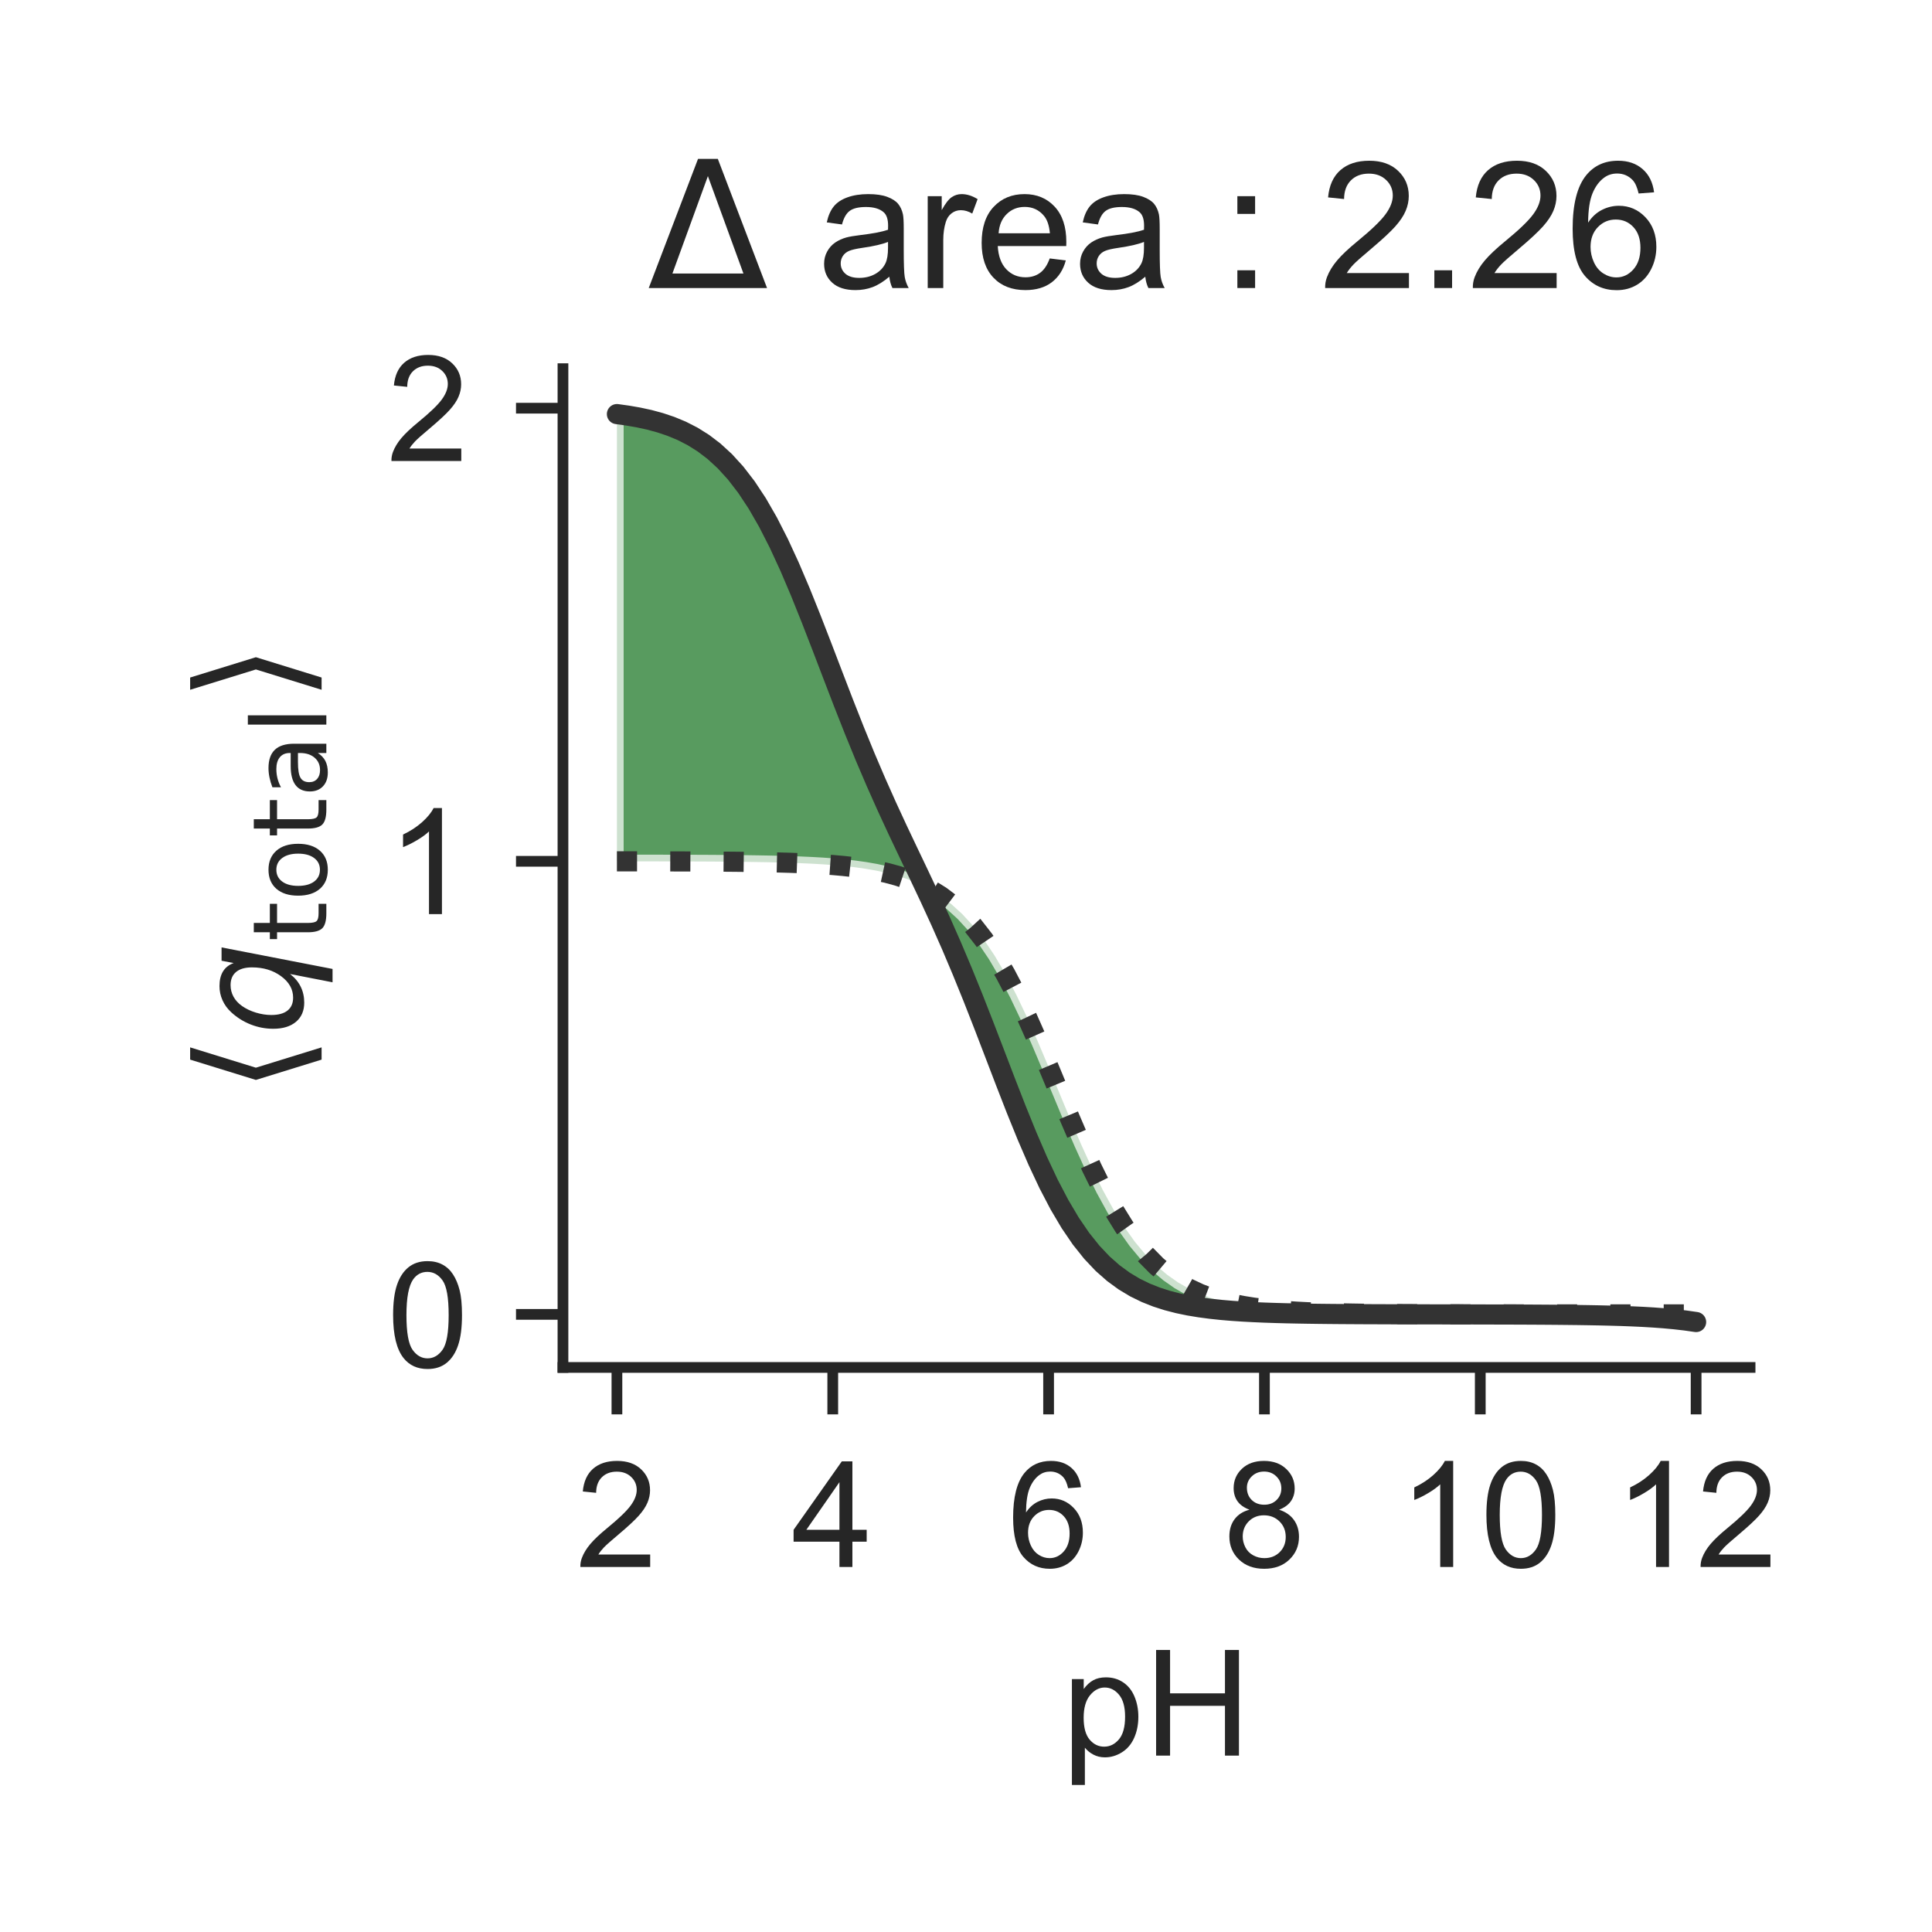 <?xml version="1.0" encoding="utf-8" standalone="no"?>
<!DOCTYPE svg PUBLIC "-//W3C//DTD SVG 1.1//EN"
  "http://www.w3.org/Graphics/SVG/1.1/DTD/svg11.dtd">
<!-- Created with matplotlib (http://matplotlib.org/) -->
<svg height="144pt" version="1.1" viewBox="0 0 144 144" width="144pt" xmlns="http://www.w3.org/2000/svg" xmlns:xlink="http://www.w3.org/1999/xlink">
 <defs>
  <style type="text/css">
*{stroke-linecap:butt;stroke-linejoin:round;}
  </style>
 </defs>
 <g id="figure_1">
  <g id="patch_1">
   <path d="M 0 144 
L 144 144 
L 144 0 
L 0 0 
z
" style="fill:#ffffff;"/>
  </g>
  <g id="axes_1">
   <g id="patch_2">
    <path d="M 41.96 101.92 
L 130.44 101.92 
L 130.44 27.48 
L 41.96 27.48 
z
" style="fill:#ffffff;"/>
   </g>
   <g id="matplotlib.axis_1">
    <g id="xtick_1">
     <g id="line2d_1">
      <defs>
       <path d="M 0 0 
L 0 3.5 
" id="m795151204d" style="stroke:#262626;stroke-width:0.8;"/>
      </defs>
      <g>
       <use style="fill:#262626;stroke:#262626;stroke-width:0.8;" x="45.982" xlink:href="#m795151204d" y="101.92"/>
      </g>
     </g>
     <g id="text_1">
      <!-- 2 -->
      <defs>
       <path d="M 50.344 8.453 
L 50.344 0 
L 3.031 0 
Q 2.938 3.172 4.047 6.109 
Q 5.859 10.938 9.828 15.625 
Q 13.812 20.312 21.344 26.469 
Q 33.016 36.031 37.109 41.625 
Q 41.219 47.219 41.219 52.203 
Q 41.219 57.422 37.469 61 
Q 33.734 64.594 27.734 64.594 
Q 21.391 64.594 17.578 60.781 
Q 13.766 56.984 13.719 50.25 
L 4.688 51.172 
Q 5.609 61.281 11.656 66.578 
Q 17.719 71.875 27.938 71.875 
Q 38.234 71.875 44.234 66.156 
Q 50.25 60.453 50.25 52 
Q 50.25 47.703 48.484 43.547 
Q 46.734 39.406 42.656 34.812 
Q 38.578 30.219 29.109 22.219 
Q 21.188 15.578 18.938 13.203 
Q 16.703 10.844 15.234 8.453 
z
" id="ArialMT-32"/>
      </defs>
      <g style="fill:#262626;" transform="translate(42.923 116.794)scale(0.11 -0.11)">
       <use xlink:href="#ArialMT-32"/>
      </g>
     </g>
    </g>
    <g id="xtick_2">
     <g id="line2d_2">
      <g>
       <use style="fill:#262626;stroke:#262626;stroke-width:0.8;" x="62.069" xlink:href="#m795151204d" y="101.92"/>
      </g>
     </g>
     <g id="text_2">
      <!-- 4 -->
      <defs>
       <path d="M 32.328 0 
L 32.328 17.141 
L 1.266 17.141 
L 1.266 25.203 
L 33.938 71.578 
L 41.109 71.578 
L 41.109 25.203 
L 50.781 25.203 
L 50.781 17.141 
L 41.109 17.141 
L 41.109 0 
z
M 32.328 25.203 
L 32.328 57.469 
L 9.906 25.203 
z
" id="ArialMT-34"/>
      </defs>
      <g style="fill:#262626;" transform="translate(59.011 116.794)scale(0.11 -0.11)">
       <use xlink:href="#ArialMT-34"/>
      </g>
     </g>
    </g>
    <g id="xtick_3">
     <g id="line2d_3">
      <g>
       <use style="fill:#262626;stroke:#262626;stroke-width:0.8;" x="78.156" xlink:href="#m795151204d" y="101.92"/>
      </g>
     </g>
     <g id="text_3">
      <!-- 6 -->
      <defs>
       <path d="M 49.75 54.047 
L 41.016 53.375 
Q 39.844 58.547 37.703 60.891 
Q 34.125 64.656 28.906 64.656 
Q 24.703 64.656 21.531 62.312 
Q 17.391 59.281 14.984 53.469 
Q 12.594 47.656 12.5 36.922 
Q 15.672 41.75 20.266 44.094 
Q 24.859 46.438 29.891 46.438 
Q 38.672 46.438 44.844 39.969 
Q 51.031 33.5 51.031 23.25 
Q 51.031 16.5 48.125 10.719 
Q 45.219 4.938 40.141 1.859 
Q 35.062 -1.219 28.609 -1.219 
Q 17.625 -1.219 10.688 6.859 
Q 3.766 14.938 3.766 33.5 
Q 3.766 54.25 11.422 63.672 
Q 18.109 71.875 29.438 71.875 
Q 37.891 71.875 43.281 67.141 
Q 48.688 62.406 49.75 54.047 
z
M 13.875 23.188 
Q 13.875 18.656 15.797 14.5 
Q 17.719 10.359 21.188 8.172 
Q 24.656 6 28.469 6 
Q 34.031 6 38.031 10.484 
Q 42.047 14.984 42.047 22.703 
Q 42.047 30.125 38.078 34.391 
Q 34.125 38.672 28.125 38.672 
Q 22.172 38.672 18.016 34.391 
Q 13.875 30.125 13.875 23.188 
z
" id="ArialMT-36"/>
      </defs>
      <g style="fill:#262626;" transform="translate(75.098 116.794)scale(0.11 -0.11)">
       <use xlink:href="#ArialMT-36"/>
      </g>
     </g>
    </g>
    <g id="xtick_4">
     <g id="line2d_4">
      <g>
       <use style="fill:#262626;stroke:#262626;stroke-width:0.8;" x="94.244" xlink:href="#m795151204d" y="101.92"/>
      </g>
     </g>
     <g id="text_4">
      <!-- 8 -->
      <defs>
       <path d="M 17.672 38.812 
Q 12.203 40.828 9.562 44.531 
Q 6.938 48.25 6.938 53.422 
Q 6.938 61.234 12.547 66.547 
Q 18.172 71.875 27.484 71.875 
Q 36.859 71.875 42.578 66.422 
Q 48.297 60.984 48.297 53.172 
Q 48.297 48.188 45.672 44.5 
Q 43.062 40.828 37.75 38.812 
Q 44.344 36.672 47.781 31.875 
Q 51.219 27.094 51.219 20.453 
Q 51.219 11.281 44.719 5.031 
Q 38.234 -1.219 27.641 -1.219 
Q 17.047 -1.219 10.547 5.047 
Q 4.047 11.328 4.047 20.703 
Q 4.047 27.688 7.594 32.391 
Q 11.141 37.109 17.672 38.812 
z
M 15.922 53.719 
Q 15.922 48.641 19.188 45.406 
Q 22.469 42.188 27.688 42.188 
Q 32.766 42.188 36.016 45.375 
Q 39.266 48.578 39.266 53.219 
Q 39.266 58.062 35.906 61.359 
Q 32.562 64.656 27.594 64.656 
Q 22.562 64.656 19.234 61.422 
Q 15.922 58.203 15.922 53.719 
z
M 13.094 20.656 
Q 13.094 16.891 14.875 13.375 
Q 16.656 9.859 20.172 7.922 
Q 23.688 6 27.734 6 
Q 34.031 6 38.125 10.047 
Q 42.234 14.109 42.234 20.359 
Q 42.234 26.703 38.016 30.859 
Q 33.797 35.016 27.438 35.016 
Q 21.234 35.016 17.156 30.906 
Q 13.094 26.812 13.094 20.656 
z
" id="ArialMT-38"/>
      </defs>
      <g style="fill:#262626;" transform="translate(91.185 116.794)scale(0.11 -0.11)">
       <use xlink:href="#ArialMT-38"/>
      </g>
     </g>
    </g>
    <g id="xtick_5">
     <g id="line2d_5">
      <g>
       <use style="fill:#262626;stroke:#262626;stroke-width:0.8;" x="110.331" xlink:href="#m795151204d" y="101.92"/>
      </g>
     </g>
     <g id="text_5">
      <!-- 10 -->
      <defs>
       <path d="M 37.25 0 
L 28.469 0 
L 28.469 56 
Q 25.297 52.984 20.141 49.953 
Q 14.984 46.922 10.891 45.406 
L 10.891 53.906 
Q 18.266 57.375 23.781 62.297 
Q 29.297 67.234 31.594 71.875 
L 37.25 71.875 
z
" id="ArialMT-31"/>
       <path d="M 4.156 35.297 
Q 4.156 48 6.766 55.734 
Q 9.375 63.484 14.516 67.672 
Q 19.672 71.875 27.484 71.875 
Q 33.25 71.875 37.594 69.547 
Q 41.938 67.234 44.766 62.859 
Q 47.609 58.5 49.219 52.219 
Q 50.828 45.953 50.828 35.297 
Q 50.828 22.703 48.234 14.969 
Q 45.656 7.234 40.5 3 
Q 35.359 -1.219 27.484 -1.219 
Q 17.141 -1.219 11.234 6.203 
Q 4.156 15.141 4.156 35.297 
z
M 13.188 35.297 
Q 13.188 17.672 17.312 11.828 
Q 21.438 6 27.484 6 
Q 33.547 6 37.672 11.859 
Q 41.797 17.719 41.797 35.297 
Q 41.797 52.984 37.672 58.781 
Q 33.547 64.594 27.391 64.594 
Q 21.344 64.594 17.719 59.469 
Q 13.188 52.938 13.188 35.297 
z
" id="ArialMT-30"/>
      </defs>
      <g style="fill:#262626;" transform="translate(104.214 116.794)scale(0.11 -0.11)">
       <use xlink:href="#ArialMT-31"/>
       <use x="55.615" xlink:href="#ArialMT-30"/>
      </g>
     </g>
    </g>
    <g id="xtick_6">
     <g id="line2d_6">
      <g>
       <use style="fill:#262626;stroke:#262626;stroke-width:0.8;" x="126.418" xlink:href="#m795151204d" y="101.92"/>
      </g>
     </g>
     <g id="text_6">
      <!-- 12 -->
      <g style="fill:#262626;" transform="translate(120.301 116.794)scale(0.11 -0.11)">
       <use xlink:href="#ArialMT-31"/>
       <use x="55.615" xlink:href="#ArialMT-32"/>
      </g>
     </g>
    </g>
    <g id="text_7">
     <!-- pH -->
     <defs>
      <path d="M 6.594 -19.875 
L 6.594 51.859 
L 14.594 51.859 
L 14.594 45.125 
Q 17.438 49.078 21 51.047 
Q 24.562 53.031 29.641 53.031 
Q 36.281 53.031 41.359 49.609 
Q 46.438 46.188 49.016 39.953 
Q 51.609 33.734 51.609 26.312 
Q 51.609 18.359 48.75 11.984 
Q 45.906 5.609 40.453 2.219 
Q 35.016 -1.172 29 -1.172 
Q 24.609 -1.172 21.109 0.688 
Q 17.625 2.547 15.375 5.375 
L 15.375 -19.875 
z
M 14.547 25.641 
Q 14.547 15.625 18.594 10.844 
Q 22.656 6.062 28.422 6.062 
Q 34.281 6.062 38.453 11.016 
Q 42.625 15.969 42.625 26.375 
Q 42.625 36.281 38.547 41.203 
Q 34.469 46.141 28.812 46.141 
Q 23.188 46.141 18.859 40.891 
Q 14.547 35.641 14.547 25.641 
z
" id="ArialMT-70"/>
      <path d="M 8.016 0 
L 8.016 71.578 
L 17.484 71.578 
L 17.484 42.188 
L 54.688 42.188 
L 54.688 71.578 
L 64.156 71.578 
L 64.156 0 
L 54.688 0 
L 54.688 33.734 
L 17.484 33.734 
L 17.484 0 
z
" id="ArialMT-48"/>
     </defs>
     <g style="fill:#262626;" transform="translate(79.169 130.853)scale(0.11 -0.11)">
      <use xlink:href="#ArialMT-70"/>
      <use x="55.615" xlink:href="#ArialMT-48"/>
     </g>
    </g>
   </g>
   <g id="matplotlib.axis_2">
    <g id="ytick_1">
     <g id="line2d_7">
      <defs>
       <path d="M 0 0 
L -3.5 0 
" id="mf07ad11224" style="stroke:#262626;stroke-width:0.8;"/>
      </defs>
      <g>
       <use style="fill:#262626;stroke:#262626;stroke-width:0.8;" x="41.96" xlink:href="#mf07ad11224" y="97.967"/>
      </g>
     </g>
     <g id="text_8">
      <!-- 0 -->
      <g style="fill:#262626;" transform="translate(28.843 101.904)scale(0.11 -0.11)">
       <use xlink:href="#ArialMT-30"/>
      </g>
     </g>
    </g>
    <g id="ytick_2">
     <g id="line2d_8">
      <g>
       <use style="fill:#262626;stroke:#262626;stroke-width:0.8;" x="41.96" xlink:href="#mf07ad11224" y="64.196"/>
      </g>
     </g>
     <g id="text_9">
      <!-- 1 -->
      <g style="fill:#262626;" transform="translate(28.843 68.132)scale(0.11 -0.11)">
       <use xlink:href="#ArialMT-31"/>
      </g>
     </g>
    </g>
    <g id="ytick_3">
     <g id="line2d_9">
      <g>
       <use style="fill:#262626;stroke:#262626;stroke-width:0.8;" x="41.96" xlink:href="#mf07ad11224" y="30.424"/>
      </g>
     </g>
     <g id="text_10">
      <!-- 2 -->
      <g style="fill:#262626;" transform="translate(28.843 34.361)scale(0.11 -0.11)">
       <use xlink:href="#ArialMT-32"/>
      </g>
     </g>
    </g>
    <g id="text_11">
     <!-- $\langle q_\mathsf{total} \rangle$ -->
     <defs>
      <path d="M 8.938 31.344 
L 22.703 75.875 
L 31 75.875 
L 17.234 31.344 
L 31 -13.188 
L 22.703 -13.188 
z
" id="DejaVuSans-27e8"/>
      <path d="M 41.703 8.203 
Q 38.094 3.469 33.172 1.016 
Q 28.266 -1.422 22.312 -1.422 
Q 14.016 -1.422 9.297 4.172 
Q 4.594 9.766 4.594 19.578 
Q 4.594 27.484 7.5 34.859 
Q 10.406 42.234 15.828 48.094 
Q 19.344 51.906 23.906 53.953 
Q 28.469 56 33.5 56 
Q 39.547 56 43.453 53.609 
Q 47.359 51.219 49.125 46.391 
L 50.688 54.594 
L 59.719 54.594 
L 45.125 -20.609 
L 36.078 -20.609 
z
M 13.922 20.906 
Q 13.922 13.672 16.938 9.891 
Q 19.969 6.109 25.688 6.109 
Q 34.188 6.109 40.188 14.234 
Q 46.188 22.359 46.188 33.984 
Q 46.188 41.016 43.078 44.75 
Q 39.984 48.484 34.188 48.484 
Q 29.938 48.484 26.312 46.5 
Q 22.703 44.531 20.016 40.719 
Q 17.188 36.719 15.547 31.344 
Q 13.922 25.984 13.922 20.906 
z
" id="DejaVuSans-Oblique-71"/>
      <path d="M 18.312 70.219 
L 18.312 54.688 
L 36.812 54.688 
L 36.812 47.703 
L 18.312 47.703 
L 18.312 18.016 
Q 18.312 11.328 20.141 9.422 
Q 21.969 7.516 27.594 7.516 
L 36.812 7.516 
L 36.812 0 
L 27.594 0 
Q 17.188 0 13.234 3.875 
Q 9.281 7.766 9.281 18.016 
L 9.281 47.703 
L 2.688 47.703 
L 2.688 54.688 
L 9.281 54.688 
L 9.281 70.219 
z
" id="DejaVuSans-74"/>
      <path d="M 30.609 48.391 
Q 23.391 48.391 19.188 42.75 
Q 14.984 37.109 14.984 27.297 
Q 14.984 17.484 19.156 11.844 
Q 23.344 6.203 30.609 6.203 
Q 37.797 6.203 41.984 11.859 
Q 46.188 17.531 46.188 27.297 
Q 46.188 37.016 41.984 42.703 
Q 37.797 48.391 30.609 48.391 
z
M 30.609 56 
Q 42.328 56 49.016 48.375 
Q 55.719 40.766 55.719 27.297 
Q 55.719 13.875 49.016 6.219 
Q 42.328 -1.422 30.609 -1.422 
Q 18.844 -1.422 12.172 6.219 
Q 5.516 13.875 5.516 27.297 
Q 5.516 40.766 12.172 48.375 
Q 18.844 56 30.609 56 
z
" id="DejaVuSans-6f"/>
      <path d="M 34.281 27.484 
Q 23.391 27.484 19.188 25 
Q 14.984 22.516 14.984 16.5 
Q 14.984 11.719 18.141 8.906 
Q 21.297 6.109 26.703 6.109 
Q 34.188 6.109 38.703 11.406 
Q 43.219 16.703 43.219 25.484 
L 43.219 27.484 
z
M 52.203 31.203 
L 52.203 0 
L 43.219 0 
L 43.219 8.297 
Q 40.141 3.328 35.547 0.953 
Q 30.953 -1.422 24.312 -1.422 
Q 15.922 -1.422 10.953 3.297 
Q 6 8.016 6 15.922 
Q 6 25.141 12.172 29.828 
Q 18.359 34.516 30.609 34.516 
L 43.219 34.516 
L 43.219 35.406 
Q 43.219 41.609 39.141 45 
Q 35.062 48.391 27.688 48.391 
Q 23 48.391 18.547 47.266 
Q 14.109 46.141 10.016 43.891 
L 10.016 52.203 
Q 14.938 54.109 19.578 55.047 
Q 24.219 56 28.609 56 
Q 40.484 56 46.344 49.844 
Q 52.203 43.703 52.203 31.203 
z
" id="DejaVuSans-61"/>
      <path d="M 9.422 75.984 
L 18.406 75.984 
L 18.406 0 
L 9.422 0 
z
" id="DejaVuSans-6c"/>
      <path d="M 30.078 31.344 
L 16.312 -13.188 
L 8.016 -13.188 
L 21.781 31.344 
L 8.016 75.875 
L 16.312 75.875 
z
" id="DejaVuSans-27e9"/>
     </defs>
     <g style="fill:#262626;" transform="translate(22.533 81.475)rotate(-90)scale(0.11 -0.11)">
      <use transform="translate(0 0.125)" xlink:href="#DejaVuSans-27e8"/>
      <use transform="translate(39.014 0.125)" xlink:href="#DejaVuSans-Oblique-71"/>
      <use transform="translate(102.49 -16.281)scale(0.7)" xlink:href="#DejaVuSans-74"/>
      <use transform="translate(129.937 -16.281)scale(0.7)" xlink:href="#DejaVuSans-6f"/>
      <use transform="translate(172.764 -16.281)scale(0.7)" xlink:href="#DejaVuSans-74"/>
      <use transform="translate(200.21 -16.281)scale(0.7)" xlink:href="#DejaVuSans-61"/>
      <use transform="translate(243.105 -16.281)scale(0.7)" xlink:href="#DejaVuSans-6c"/>
      <use transform="translate(265.288 0.125)" xlink:href="#DejaVuSans-27e9"/>
     </g>
    </g>
   </g>
   <g id="PolyCollection_1">
    <defs>
     <path d="M 45.982 -79.802 
L 45.982 -79.802 
L 46.786 -79.801 
L 47.591 -79.8 
L 48.395 -79.799 
L 49.199 -79.797 
L 50.004 -79.795 
L 50.808 -79.793 
L 51.612 -79.79 
L 52.417 -79.787 
L 53.221 -79.782 
L 54.025 -79.776 
L 54.83 -79.769 
L 55.634 -79.76 
L 56.439 -79.748 
L 57.243 -79.734 
L 58.047 -79.716 
L 58.852 -79.693 
L 59.656 -79.664 
L 60.46 -79.628 
L 61.265 -79.583 
L 62.069 -79.526 
L 62.873 -79.454 
L 63.678 -79.365 
L 64.482 -79.253 
L 65.287 -79.113 
L 66.091 -78.939 
L 66.895 -78.722 
L 67.7 -78.453 
L 68.504 -78.12 
L 69.308 -77.711 
L 70.113 -77.211 
L 70.917 -76.603 
L 71.721 -75.871 
L 72.526 -74.997 
L 73.33 -73.968 
L 74.135 -72.771 
L 74.939 -71.403 
L 75.743 -69.868 
L 76.548 -68.181 
L 77.352 -66.369 
L 78.156 -64.469 
L 78.961 -62.53 
L 79.765 -60.6 
L 80.569 -58.731 
L 81.374 -56.965 
L 82.178 -55.335 
L 82.983 -53.866 
L 83.787 -52.567 
L 84.591 -51.438 
L 85.396 -50.472 
L 86.2 -49.657 
L 87.004 -48.977 
L 87.809 -48.414 
L 88.613 -47.952 
L 89.417 -47.575 
L 90.222 -47.27 
L 91.026 -47.023 
L 91.831 -46.824 
L 92.635 -46.664 
L 93.439 -46.536 
L 94.244 -46.434 
L 95.048 -46.352 
L 95.852 -46.287 
L 96.657 -46.235 
L 97.461 -46.194 
L 98.265 -46.161 
L 99.07 -46.134 
L 99.874 -46.114 
L 100.679 -46.097 
L 101.483 -46.084 
L 102.287 -46.073 
L 103.092 -46.065 
L 103.896 -46.058 
L 104.7 -46.053 
L 105.505 -46.049 
L 106.309 -46.046 
L 107.113 -46.043 
L 107.918 -46.041 
L 108.722 -46.039 
L 109.527 -46.038 
L 110.331 -46.037 
L 111.135 -46.036 
L 111.94 -46.035 
L 112.744 -46.035 
L 113.548 -46.034 
L 114.353 -46.034 
L 115.157 -46.034 
L 115.961 -46.034 
L 116.766 -46.033 
L 117.57 -46.033 
L 118.375 -46.033 
L 119.179 -46.033 
L 119.983 -46.033 
L 120.788 -46.033 
L 121.592 -46.033 
L 122.396 -46.033 
L 123.201 -46.033 
L 124.005 -46.033 
L 124.809 -46.033 
L 125.614 -46.033 
L 126.418 -46.033 
L 126.418 -46.033 
L 126.418 -45.464 
L 125.614 -45.579 
L 124.809 -45.671 
L 124.005 -45.745 
L 123.201 -45.804 
L 122.396 -45.851 
L 121.592 -45.888 
L 120.788 -45.918 
L 119.983 -45.941 
L 119.179 -45.96 
L 118.375 -45.975 
L 117.57 -45.987 
L 116.766 -45.996 
L 115.961 -46.004 
L 115.157 -46.01 
L 114.353 -46.015 
L 113.548 -46.019 
L 112.744 -46.022 
L 111.94 -46.024 
L 111.135 -46.026 
L 110.331 -46.028 
L 109.527 -46.03 
L 108.722 -46.031 
L 107.918 -46.032 
L 107.113 -46.034 
L 106.309 -46.035 
L 105.505 -46.037 
L 104.7 -46.038 
L 103.896 -46.04 
L 103.092 -46.043 
L 102.287 -46.046 
L 101.483 -46.049 
L 100.679 -46.054 
L 99.874 -46.059 
L 99.07 -46.066 
L 98.265 -46.075 
L 97.461 -46.086 
L 96.657 -46.1 
L 95.852 -46.117 
L 95.048 -46.139 
L 94.244 -46.166 
L 93.439 -46.201 
L 92.635 -46.244 
L 91.831 -46.298 
L 91.026 -46.366 
L 90.222 -46.452 
L 89.417 -46.559 
L 88.613 -46.692 
L 87.809 -46.859 
L 87.004 -47.067 
L 86.2 -47.325 
L 85.396 -47.644 
L 84.591 -48.037 
L 83.787 -48.52 
L 82.983 -49.108 
L 82.178 -49.818 
L 81.374 -50.67 
L 80.569 -51.678 
L 79.765 -52.858 
L 78.961 -54.218 
L 78.156 -55.758 
L 77.352 -57.469 
L 76.548 -59.331 
L 75.743 -61.314 
L 74.939 -63.377 
L 74.135 -65.477 
L 73.33 -67.572 
L 72.526 -69.624 
L 71.721 -71.608 
L 70.917 -73.51 
L 70.113 -75.33 
L 69.308 -77.081 
L 68.504 -78.784 
L 67.7 -80.47 
L 66.895 -82.167 
L 66.091 -83.906 
L 65.287 -85.71 
L 64.482 -87.594 
L 63.678 -89.561 
L 62.873 -91.601 
L 62.069 -93.69 
L 61.265 -95.792 
L 60.46 -97.867 
L 59.656 -99.87 
L 58.852 -101.76 
L 58.047 -103.505 
L 57.243 -105.082 
L 56.439 -106.48 
L 55.634 -107.697 
L 54.83 -108.741 
L 54.025 -109.624 
L 53.221 -110.363 
L 52.417 -110.975 
L 51.612 -111.478 
L 50.808 -111.889 
L 50.004 -112.222 
L 49.199 -112.492 
L 48.395 -112.71 
L 47.591 -112.884 
L 46.786 -113.024 
L 45.982 -113.136 
z
" id="m687618c84d" style="stroke:#ffffff;stroke-opacity:0.7;"/>
    </defs>
    <g clip-path="url(#p754ed5dacc)">
     <use style="fill:#12711c;fill-opacity:0.7;stroke:#ffffff;stroke-opacity:0.7;" x="0" xlink:href="#m687618c84d" y="144"/>
    </g>
   </g>
   <g id="line2d_10">
    <path clip-path="url(#p754ed5dacc)" d="M 45.982 64.198 
L 46.786 64.199 
L 47.591 64.2 
L 48.395 64.201 
L 49.199 64.203 
L 50.004 64.205 
L 50.808 64.207 
L 51.612 64.21 
L 52.417 64.213 
L 53.221 64.218 
L 54.025 64.224 
L 54.83 64.231 
L 55.634 64.24 
L 56.439 64.252 
L 57.243 64.266 
L 58.047 64.284 
L 58.852 64.307 
L 59.656 64.336 
L 60.46 64.372 
L 61.265 64.417 
L 62.069 64.474 
L 62.873 64.546 
L 63.678 64.635 
L 64.482 64.747 
L 65.287 64.887 
L 66.091 65.061 
L 66.895 65.278 
L 67.7 65.547 
L 68.504 65.88 
L 69.308 66.289 
L 70.113 66.789 
L 70.917 67.397 
L 71.721 68.129 
L 72.526 69.003 
L 73.33 70.032 
L 74.135 71.229 
L 74.939 72.597 
L 75.743 74.132 
L 76.548 75.819 
L 77.352 77.631 
L 78.156 79.531 
L 78.961 81.47 
L 79.765 83.4 
L 80.569 85.269 
L 81.374 87.035 
L 82.178 88.665 
L 82.983 90.134 
L 83.787 91.433 
L 84.591 92.562 
L 85.396 93.528 
L 86.2 94.343 
L 87.004 95.023 
L 87.809 95.586 
L 88.613 96.048 
L 89.417 96.425 
L 90.222 96.73 
L 91.026 96.977 
L 91.831 97.176 
L 92.635 97.336 
L 93.439 97.464 
L 94.244 97.566 
L 95.048 97.648 
L 95.852 97.713 
L 96.657 97.765 
L 97.461 97.806 
L 98.265 97.839 
L 99.07 97.866 
L 99.874 97.886 
L 100.679 97.903 
L 101.483 97.916 
L 102.287 97.927 
L 103.092 97.935 
L 103.896 97.942 
L 104.7 97.947 
L 105.505 97.951 
L 106.309 97.954 
L 107.113 97.957 
L 107.918 97.959 
L 108.722 97.961 
L 109.527 97.962 
L 110.331 97.963 
L 111.135 97.964 
L 111.94 97.965 
L 112.744 97.965 
L 113.548 97.966 
L 114.353 97.966 
L 115.157 97.966 
L 115.961 97.966 
L 116.766 97.967 
L 117.57 97.967 
L 118.375 97.967 
L 119.179 97.967 
L 119.983 97.967 
L 120.788 97.967 
L 121.592 97.967 
L 122.396 97.967 
L 123.201 97.967 
L 124.005 97.967 
L 124.809 97.967 
L 125.614 97.967 
L 126.418 97.967 
" style="fill:none;stroke:#333333;stroke-dasharray:1.5,2.475;stroke-dashoffset:0;stroke-width:1.5;"/>
   </g>
   <g id="line2d_11">
    <path clip-path="url(#p754ed5dacc)" d="M 45.982 30.864 
L 46.786 30.976 
L 47.591 31.116 
L 48.395 31.29 
L 49.199 31.508 
L 50.004 31.778 
L 50.808 32.111 
L 51.612 32.522 
L 52.417 33.025 
L 53.221 33.637 
L 54.025 34.376 
L 54.83 35.259 
L 55.634 36.303 
L 56.439 37.52 
L 57.243 38.918 
L 58.047 40.495 
L 58.852 42.24 
L 59.656 44.13 
L 60.46 46.133 
L 61.265 48.208 
L 62.069 50.31 
L 62.873 52.399 
L 63.678 54.439 
L 64.482 56.406 
L 65.287 58.29 
L 66.091 60.094 
L 66.895 61.833 
L 67.7 63.53 
L 68.504 65.216 
L 69.308 66.919 
L 70.113 68.67 
L 70.917 70.49 
L 71.721 72.392 
L 72.526 74.376 
L 73.33 76.428 
L 74.135 78.523 
L 74.939 80.623 
L 75.743 82.686 
L 76.548 84.669 
L 77.352 86.531 
L 78.156 88.242 
L 78.961 89.782 
L 79.765 91.142 
L 80.569 92.322 
L 81.374 93.33 
L 82.178 94.182 
L 82.983 94.892 
L 83.787 95.48 
L 84.591 95.963 
L 85.396 96.356 
L 86.2 96.675 
L 87.004 96.933 
L 87.809 97.141 
L 88.613 97.308 
L 89.417 97.441 
L 90.222 97.548 
L 91.026 97.634 
L 91.831 97.702 
L 92.635 97.756 
L 93.439 97.799 
L 94.244 97.834 
L 95.048 97.861 
L 95.852 97.883 
L 96.657 97.9 
L 97.461 97.914 
L 98.265 97.925 
L 99.07 97.934 
L 99.874 97.941 
L 100.679 97.946 
L 101.483 97.951 
L 102.287 97.954 
L 103.092 97.957 
L 103.896 97.96 
L 104.7 97.962 
L 105.505 97.963 
L 106.309 97.965 
L 107.113 97.966 
L 107.918 97.968 
L 108.722 97.969 
L 109.527 97.97 
L 110.331 97.972 
L 111.135 97.974 
L 111.94 97.976 
L 112.744 97.978 
L 113.548 97.981 
L 114.353 97.985 
L 115.157 97.99 
L 115.961 97.996 
L 116.766 98.004 
L 117.57 98.013 
L 118.375 98.025 
L 119.179 98.04 
L 119.983 98.059 
L 120.788 98.082 
L 121.592 98.112 
L 122.396 98.149 
L 123.201 98.196 
L 124.005 98.255 
L 124.809 98.329 
L 125.614 98.421 
L 126.418 98.536 
" style="fill:none;stroke:#333333;stroke-linecap:round;stroke-width:1.5;"/>
   </g>
   <g id="patch_3">
    <path d="M 41.96 101.92 
L 41.96 27.48 
" style="fill:none;stroke:#262626;stroke-linecap:square;stroke-linejoin:miter;stroke-width:0.8;"/>
   </g>
   <g id="patch_4">
    <path d="M 41.96 101.92 
L 130.44 101.92 
" style="fill:none;stroke:#262626;stroke-linecap:square;stroke-linejoin:miter;stroke-width:0.8;"/>
   </g>
   <g id="text_12">
    <!-- $\Delta$ area : 2.26 -->
    <defs>
     <path d="M 34.188 63.188 
L 14.156 8.203 
L 54.25 8.203 
z
M 0.781 0 
L 28.609 72.906 
L 39.797 72.906 
L 67.578 0 
z
" id="DejaVuSans-394"/>
     <path id="ArialMT-20"/>
     <path d="M 40.438 6.391 
Q 35.547 2.25 31.031 0.531 
Q 26.516 -1.172 21.344 -1.172 
Q 12.797 -1.172 8.203 3 
Q 3.609 7.172 3.609 13.672 
Q 3.609 17.484 5.344 20.625 
Q 7.078 23.781 9.891 25.688 
Q 12.703 27.594 16.219 28.562 
Q 18.797 29.25 24.031 29.891 
Q 34.672 31.156 39.703 32.906 
Q 39.75 34.719 39.75 35.203 
Q 39.75 40.578 37.25 42.781 
Q 33.891 45.75 27.25 45.75 
Q 21.047 45.75 18.094 43.578 
Q 15.141 41.406 13.719 35.891 
L 5.125 37.062 
Q 6.297 42.578 8.984 45.969 
Q 11.672 49.359 16.75 51.188 
Q 21.828 53.031 28.516 53.031 
Q 35.156 53.031 39.297 51.469 
Q 43.453 49.906 45.406 47.531 
Q 47.359 45.172 48.141 41.547 
Q 48.578 39.312 48.578 33.453 
L 48.578 21.734 
Q 48.578 9.469 49.141 6.219 
Q 49.703 2.984 51.375 0 
L 42.188 0 
Q 40.828 2.734 40.438 6.391 
z
M 39.703 26.031 
Q 34.906 24.078 25.344 22.703 
Q 19.922 21.922 17.672 20.938 
Q 15.438 19.969 14.203 18.094 
Q 12.984 16.219 12.984 13.922 
Q 12.984 10.406 15.641 8.062 
Q 18.312 5.719 23.438 5.719 
Q 28.516 5.719 32.469 7.938 
Q 36.422 10.156 38.281 14.016 
Q 39.703 17 39.703 22.797 
z
" id="ArialMT-61"/>
     <path d="M 6.5 0 
L 6.5 51.859 
L 14.406 51.859 
L 14.406 44 
Q 17.438 49.516 20 51.266 
Q 22.562 53.031 25.641 53.031 
Q 30.078 53.031 34.672 50.203 
L 31.641 42.047 
Q 28.422 43.953 25.203 43.953 
Q 22.312 43.953 20.016 42.219 
Q 17.719 40.484 16.75 37.406 
Q 15.281 32.719 15.281 27.156 
L 15.281 0 
z
" id="ArialMT-72"/>
     <path d="M 42.094 16.703 
L 51.172 15.578 
Q 49.031 7.625 43.219 3.219 
Q 37.406 -1.172 28.375 -1.172 
Q 17 -1.172 10.328 5.828 
Q 3.656 12.844 3.656 25.484 
Q 3.656 38.578 10.391 45.797 
Q 17.141 53.031 27.875 53.031 
Q 38.281 53.031 44.875 45.953 
Q 51.469 38.875 51.469 26.031 
Q 51.469 25.25 51.422 23.688 
L 12.75 23.688 
Q 13.234 15.141 17.578 10.594 
Q 21.922 6.062 28.422 6.062 
Q 33.25 6.062 36.672 8.594 
Q 40.094 11.141 42.094 16.703 
z
M 13.234 30.906 
L 42.188 30.906 
Q 41.609 37.453 38.875 40.719 
Q 34.672 45.797 27.984 45.797 
Q 21.922 45.797 17.797 41.75 
Q 13.672 37.703 13.234 30.906 
z
" id="ArialMT-65"/>
     <path d="M 9.031 41.844 
L 9.031 51.859 
L 19.047 51.859 
L 19.047 41.844 
z
M 9.031 0 
L 9.031 10.016 
L 19.047 10.016 
L 19.047 0 
z
" id="ArialMT-3a"/>
     <path d="M 9.078 0 
L 9.078 10.016 
L 19.094 10.016 
L 19.094 0 
z
" id="ArialMT-2e"/>
    </defs>
    <g style="fill:#262626;" transform="translate(48.25 21.48)scale(0.132 -0.132)">
     <use transform="translate(0 0.094)" xlink:href="#DejaVuSans-394"/>
     <use transform="translate(68.408 0.094)" xlink:href="#ArialMT-20"/>
     <use transform="translate(96.191 0.094)" xlink:href="#ArialMT-61"/>
     <use transform="translate(151.807 0.094)" xlink:href="#ArialMT-72"/>
     <use transform="translate(185.107 0.094)" xlink:href="#ArialMT-65"/>
     <use transform="translate(240.723 0.094)" xlink:href="#ArialMT-61"/>
     <use transform="translate(296.338 0.094)" xlink:href="#ArialMT-20"/>
     <use transform="translate(324.121 0.094)" xlink:href="#ArialMT-3a"/>
     <use transform="translate(351.904 0.094)" xlink:href="#ArialMT-20"/>
     <use transform="translate(379.688 0.094)" xlink:href="#ArialMT-32"/>
     <use transform="translate(435.303 0.094)" xlink:href="#ArialMT-2e"/>
     <use transform="translate(463.086 0.094)" xlink:href="#ArialMT-32"/>
     <use transform="translate(518.701 0.094)" xlink:href="#ArialMT-36"/>
    </g>
   </g>
  </g>
 </g>
 <defs>
  <clipPath id="p754ed5dacc">
   <rect height="74.44" width="88.48" x="41.96" y="27.48"/>
  </clipPath>
 </defs>
</svg>
